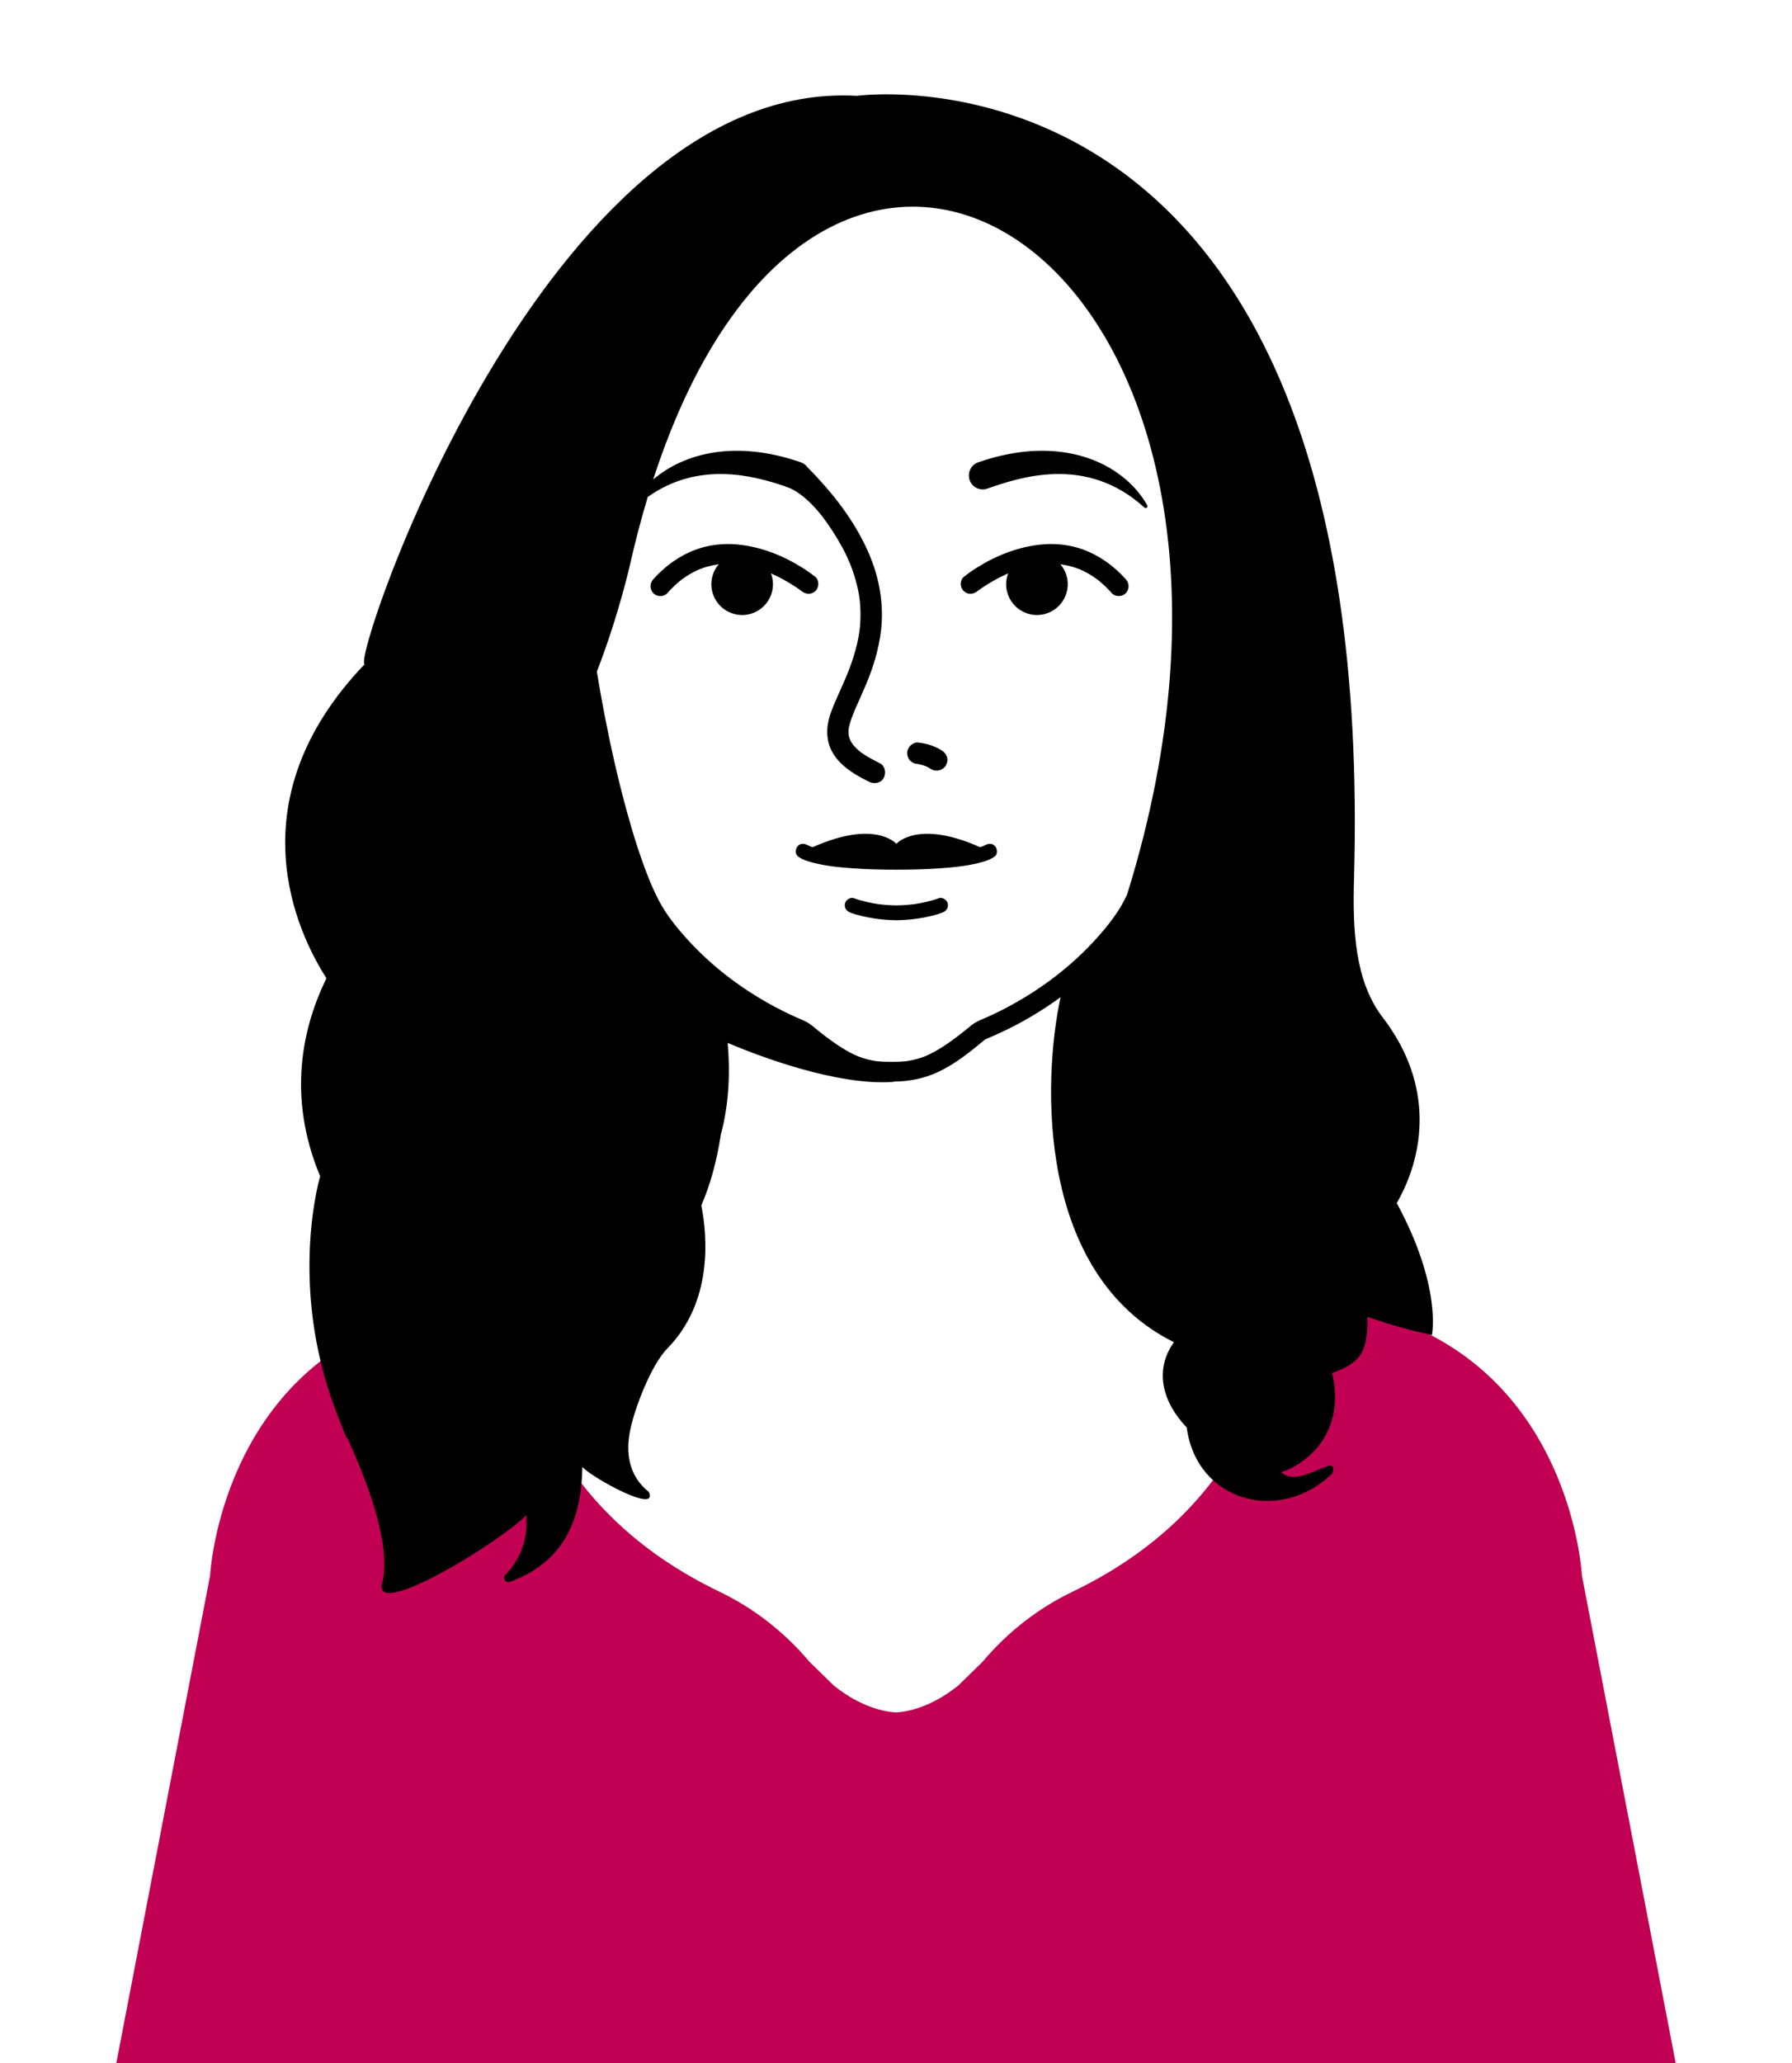<?xml version="1.0" encoding="UTF-8"?>
<svg id="Capa_1" data-name="Capa 1" xmlns="http://www.w3.org/2000/svg" viewBox="0 0 906.93 1043.76">
  <defs>
    <style>
      .cls-1 {
        fill: #c10053;
      }
    </style>
  </defs>
  <g id="_5" data-name="5">
    <path class="cls-1" d="M800.61,797.08s-5.17-104.75-104.43-132.61l-46.01-13.28c-3.18,40.77-21.58,112.86-107.22,154-17.58,8.45-33.13,20.58-45.67,35.52l-12.21,11.93c-13.89,11.19-25.87,13.37-31.6,13.7-5.74-.33-17.71-2.51-31.6-13.7l-12.21-11.93c-12.54-14.94-28.09-27.07-45.67-35.52-85.64-41.14-104.04-113.23-107.22-154l-46.01,13.28c-99.26,27.86-104.43,132.61-104.43,132.61l-47.47,246.68H848.08l-47.47-246.68Z"/>
    <path d="M412.69,291.92c-2.13-1.73-4.4-3.3-6.73-4.76-9.86-6.2-21.02-10.56-32.66-11.69-7.06-.68-14.43,.11-21.1,2.57-8.37,3.09-15.63,8.36-21.56,15-1.86,2.09-1.91,4.98,0,7.07,1.76,1.91,5.33,1.96,7.07,0,1.68-1.88,3.46-3.67,5.36-5.32,.44-.38,.88-.75,1.33-1.11,.01-.01,.3-.23,.46-.36,.07-.05,.13-.1,.16-.12,.88-.65,1.78-1.27,2.7-1.86,1.79-1.15,3.66-2.17,5.6-3.04,.04-.02,.11-.06,.18-.1,.04-.01,.08-.02,.14-.05,.51-.19,1.01-.39,1.53-.58,.9-.32,1.81-.62,2.74-.88,1.6-.45,3.22-.81,4.86-1.07,.14-.03,.29-.05,.43-.07,.17-.02,.34-.04,.51-.05-1.42,1.68-2.52,3.67-3.14,5.94-2.28,8.3,2.61,16.88,10.91,19.15,8.31,2.28,16.88-2.61,19.16-10.91,.9-3.29,.66-6.62-.45-9.59,.12,.05,.24,.11,.35,.16,4.04,1.8,7.93,3.93,11.62,6.34,1.1,.72,2.19,1.47,3.25,2.25,.05,.04,.1,.07,.14,.1,.01,0,.02,.01,.03,.03,.05,.04,.1,.08,.15,.11,2.16,1.69,4.84,1.87,6.96-.09,1.85-1.69,2.04-5.41,0-7.07Zm66.59,91.09c-.45-1.39-1.27-2.43-2.49-3.24-1.77-1.17-3.74-2.04-5.74-2.75-2.11-.75-4.28-1.1-6.5-1.37-1.28-.16-2.96,.72-3.83,1.59-.95,.94-1.65,2.48-1.59,3.83,.06,1.41,.52,2.86,1.59,3.84,.36,.28,.73,.57,1.09,.85,.75,.43,1.55,.66,2.4,.72,1.51,.25,2.99,.65,4.42,1.19,.93,.43,1.83,.9,2.68,1.47,1.14,.75,2.9,.9,4.18,.54,1.26-.34,2.63-1.31,3.25-2.49,.66-1.26,.99-2.78,.54-4.18Zm.37,74.04c-.42-1.82-2.79-3.36-4.62-2.62-1.92,.78-3.98,1.31-6,1.79-1.04,.25-2.08,.47-3.13,.67-.62,.12-1.24,.23-1.87,.33-.33,.05-.65,.1-.98,.15-.09,.01-.39,.05-.56,.08-2.93,.37-5.88,.56-8.83,.61-2.96-.05-5.91-.24-8.84-.61-.17-.03-.47-.07-.56-.08-.32-.05-.65-.1-.98-.15-.62-.1-1.25-.21-1.87-.33-1.05-.2-2.09-.42-3.13-.67-2.02-.48-4.07-1.01-6-1.79-1.83-.74-4.2,.8-4.62,2.62-.49,2.17,.67,3.82,2.62,4.61,2.01,.81,4.15,1.36,6.25,1.85,5.59,1.31,11.37,1.96,17.1,2.05h.05c5.74-.09,11.51-.74,17.1-2.05,2.1-.49,4.24-1.04,6.25-1.85,1.95-.79,3.11-2.44,2.62-4.61Zm23.82-29.1c-1.55-1.56-3.71-1.25-5.3,0,1.51-1.19,.13-.26-.49,.07-.01,.01-.02,.01-.03,.02-.3,.11-.59,.21-.89,.32-.26,.08-.52,.16-.78,.24-31.35-14.01-42.08-1.98-42.32-1.7-.25-.28-10.98-12.31-42.33,1.7-.26-.08-.52-.16-.78-.24-.3-.11-.59-.21-.89-.32-.01-.01-.02-.01-.03-.02-.62-.33-2-1.26-.49-.07-1.59-1.25-3.75-1.56-5.3,0-1.3,1.29-1.6,4.04,0,5.3,1.85,1.45,4.12,2.21,6.36,2.85,6.91,1.98,14.24,2.67,21.38,3.19,7.34,.53,14.7,.7,22.06,.7h.03c7.36,0,14.72-.17,22.06-.7,7.14-.52,14.47-1.21,21.38-3.19,2.25-.64,4.51-1.4,6.36-2.85,1.6-1.26,1.3-4.01,0-5.3Zm66.29-134.91c-5.93-6.64-13.19-11.91-21.56-15-6.67-2.46-14.04-3.25-21.1-2.57-11.64,1.13-22.8,5.49-32.66,11.69-2.33,1.46-4.6,3.03-6.73,4.76-2.04,1.66-1.85,5.38,0,7.07,2.12,1.96,4.8,1.78,6.96,.09,.05-.03,.1-.07,.15-.11,.01-.02,.02-.03,.03-.03,.04-.03,.09-.06,.14-.1,1.06-.78,2.15-1.53,3.25-2.25,3.7-2.41,7.58-4.54,11.62-6.34,.12-.05,.24-.11,.35-.16-1.11,2.97-1.35,6.3-.45,9.59,2.28,8.3,10.85,13.19,19.16,10.91,8.3-2.27,13.19-10.85,10.91-19.15-.62-2.27-1.72-4.26-3.14-5.94,.17,.01,.34,.03,.51,.05,.14,.02,.29,.04,.43,.07,1.64,.26,3.27,.62,4.86,1.07,.93,.26,1.84,.56,2.74,.88,.52,.19,1.02,.39,1.53,.58,.06,.03,.1,.04,.14,.05,.08,.04,.14,.08,.18,.1,1.94,.87,3.81,1.89,5.6,3.04,.92,.59,1.82,1.21,2.7,1.86,.03,.02,.09,.07,.16,.12,.16,.13,.45,.35,.46,.36,.45,.36,.89,.73,1.33,1.11,1.9,1.65,3.68,3.44,5.36,5.32,1.74,1.96,5.31,1.91,7.07,0,1.92-2.09,1.86-4.98,0-7.07Zm10.85-37.42c-12.09-21.33-43.41-36.43-85.61-21.7-2.99,1.05-4.88,4.03-4.63,7.21,.37,4.56,4.91,7.57,9.22,6.09,15.47-5.32,49.86-17.59,79.6,9.57,.8,.73,1.95-.23,1.42-1.17Zm0,0c-12.09-21.33-43.41-36.43-85.61-21.7-2.99,1.05-4.88,4.03-4.63,7.21,.37,4.56,4.91,7.57,9.22,6.09,15.47-5.32,49.86-17.59,79.6,9.57,.8,.73,1.95-.23,1.42-1.17Zm-32.41,22.42c-6.67-2.46-14.04-3.25-21.1-2.57-11.64,1.13-22.8,5.49-32.66,11.69-2.33,1.46-4.6,3.03-6.73,4.76-2.04,1.66-1.85,5.38,0,7.07,2.12,1.96,4.8,1.78,6.96,.09,.05-.03,.1-.07,.15-.11,.01-.02,.02-.03,.03-.03,.04-.03,.09-.06,.14-.1,1.06-.78,2.15-1.53,3.25-2.25,3.7-2.41,7.58-4.54,11.62-6.34,.12-.05,.24-.11,.35-.16-1.11,2.97-1.35,6.3-.45,9.59,2.28,8.3,10.85,13.19,19.16,10.91,8.3-2.27,13.19-10.85,10.91-19.15-.62-2.27-1.72-4.26-3.14-5.94,.17,.01,.34,.03,.51,.05,.14,.02,.29,.04,.43,.07,1.64,.26,3.27,.62,4.86,1.07,.93,.26,1.84,.56,2.74,.88,.52,.19,1.02,.39,1.53,.58,.06,.03,.1,.04,.14,.05,.08,.04,.14,.08,.18,.1,1.94,.87,3.81,1.89,5.6,3.04,.92,.59,1.82,1.21,2.7,1.86,.03,.02,.09,.07,.16,.12,.16,.13,.45,.35,.46,.36,.45,.36,.89,.73,1.33,1.11,1.9,1.65,3.68,3.44,5.36,5.32,1.74,1.96,5.31,1.91,7.07,0,1.92-2.09,1.86-4.98,0-7.07-5.93-6.64-13.19-11.91-21.56-15Zm-50.03,149.91c1.51-1.19,.13-.26-.49,.07-.01,.01-.02,.01-.03,.02-.3,.11-.59,.21-.89,.32-.26,.08-.52,.16-.78,.24-31.35-14.01-42.08-1.98-42.32-1.7-.25-.28-10.98-12.31-42.33,1.7-.26-.08-.52-.16-.78-.24-.3-.11-.59-.21-.89-.32-.01-.01-.02-.01-.03-.02-.62-.33-2-1.26-.49-.07-1.59-1.25-3.75-1.56-5.3,0-1.3,1.29-1.6,4.04,0,5.3,1.85,1.45,4.12,2.21,6.36,2.85,6.91,1.98,14.24,2.67,21.38,3.19,7.34,.53,14.7,.7,22.06,.7h.03c7.36,0,14.72-.17,22.06-.7,7.14-.52,14.47-1.21,21.38-3.19,2.25-.64,4.51-1.4,6.36-2.85,1.6-1.26,1.3-4.01,0-5.3-1.55-1.56-3.71-1.25-5.3,0Zm-23.14,26.48c-1.92,.78-3.98,1.31-6,1.79-1.04,.25-2.08,.47-3.13,.67-.62,.12-1.24,.23-1.87,.33-.33,.05-.65,.1-.98,.15-.09,.01-.39,.05-.56,.08-2.93,.37-5.88,.56-8.83,.61-2.96-.05-5.91-.24-8.84-.61-.17-.03-.47-.07-.56-.08-.32-.05-.65-.1-.98-.15-.62-.1-1.25-.21-1.87-.33-1.05-.2-2.09-.42-3.13-.67-2.02-.48-4.07-1.01-6-1.79-1.83-.74-4.2,.8-4.62,2.62-.49,2.17,.67,3.82,2.62,4.61,2.01,.81,4.15,1.36,6.25,1.85,5.59,1.31,11.37,1.96,17.1,2.05h.05c5.74-.09,11.51-.74,17.1-2.05,2.1-.49,4.24-1.04,6.25-1.85,1.95-.79,3.11-2.44,2.62-4.61-.42-1.82-2.79-3.36-4.62-2.62Zm-13.22-68.67c.75,.43,1.55,.66,2.4,.72,1.51,.25,2.99,.65,4.42,1.19,.93,.43,1.83,.9,2.68,1.47,1.14,.75,2.9,.9,4.18,.54,1.26-.34,2.63-1.31,3.25-2.49,.66-1.26,.99-2.78,.54-4.18-.45-1.39-1.27-2.43-2.49-3.24-1.77-1.17-3.74-2.04-5.74-2.75-2.11-.75-4.28-1.1-6.5-1.37-1.28-.16-2.96,.72-3.83,1.59-.95,.94-1.65,2.48-1.59,3.83,.06,1.41,.52,2.86,1.59,3.84,.36,.28,.73,.57,1.09,.85Zm-59.65-89.17c1.1,.72,2.19,1.47,3.25,2.25,.05,.04,.1,.07,.14,.1,.01,0,.02,.01,.03,.03,.05,.04,.1,.08,.15,.11,2.16,1.69,4.84,1.87,6.96-.09,1.85-1.69,2.04-5.41,0-7.07-2.13-1.73-4.4-3.3-6.73-4.76-9.86-6.2-21.02-10.56-32.66-11.69-7.06-.68-14.43,.11-21.1,2.57-8.37,3.09-15.63,8.36-21.56,15-1.86,2.09-1.91,4.98,0,7.07,1.76,1.91,5.33,1.96,7.07,0,1.68-1.88,3.46-3.67,5.36-5.32,.44-.38,.88-.75,1.33-1.11,.01-.01,.3-.23,.46-.36,.07-.05,.13-.1,.16-.12,.88-.65,1.78-1.27,2.7-1.86,1.79-1.15,3.66-2.17,5.6-3.04,.04-.02,.11-.06,.18-.1,.04-.01,.08-.02,.14-.05,.51-.19,1.01-.39,1.53-.58,.9-.32,1.81-.62,2.74-.88,1.6-.45,3.22-.81,4.86-1.07,.14-.03,.29-.05,.43-.07,.17-.02,.34-.04,.51-.05-1.42,1.68-2.52,3.67-3.14,5.94-2.28,8.3,2.61,16.88,10.91,19.15,8.31,2.28,16.88-2.61,19.16-10.91,.9-3.29,.66-6.62-.45-9.59,.12,.05,.24,.11,.35,.16,4.04,1.8,7.93,3.93,11.62,6.34Zm304.74,312.06c13.87-24.09,19.32-59.47-7.1-93.9-14.14-18.41-15.26-44.33-14.53-70.39C697.4,11.84,433.69,48.49,433.69,48.49c-158.01-8.98-256.74,288.22-249.07,287.46-66.5,69.37-33.94,136.31-19.41,158.96-12.15,24.86-20.04,59.78-3.18,100.19,0,0-15.23,50.66,5.38,111.52,.04,.12,.08,.25,.13,.38,.06,.18,.12,.37,.19,.56,.18,.53,.38,1.12,.62,1.77,.06,.18,.13,.36,.19,.54,.33,.93,.71,1.96,1.13,3.08,.07,.18,.14,.36,.21,.55,.14,.37,.28,.75,.43,1.14,.07,.19,.15,.39,.22,.58,.28,.7,.56,1.4,.84,2.1t-.02,.02c1.2,3.11,2.59,6.58,4.06,10.17,.09-.09,.17-.19,.26-.28,2.73,5.94,5.57,12.49,8.18,19.28,7.59,19.67,13.32,41.25,9.35,55.11-3.09,17.27,60.51-22,73.11-35.03,1.32,14.63-5.03,24.49-10.59,30.17-1.61,1.65,.14,4.31,2.3,3.53,32.53-11.74,36.3-39.52,36.72-58.08,5.68,5.85,38.71,23.92,33.65,12.59-10.59-8.41-11.6-20.3-9.55-30.78,2.23-11.43,10.74-33.52,18.91-41.82,23.17-23.57,20.23-56.87,17.2-72.38,2.22-5.15,4.08-10.45,5.61-15.86,1.85-6.58,3.24-13.27,4.27-20.03,4.38-16.3,4.65-32.66,3.44-46.3,14.98,6.33,55.08,21.84,84.04,19.72l-.3-.16c7.83-.02,15.31-1.43,22.46-4.72,8.88-4.07,16.67-10.42,24.15-16.63,5.65-2.37,11.22-4.94,16.63-7.83,7.44-3.98,14.62-8.49,21.46-13.49-.01,.09-.02,.17-.02,.26-9.05,42.23-12.15,139.59,57.44,174.28-10.07,14.03-5.88,30.25,6.47,43.14,5.03,37.64,47.2,49.01,73.68,23.27,3.9-12.1-16.61,8.31-25.87-.63,12.77-4.15,32.88-19.67,25.78-50.28,0,0,.04-.01,.12-.03,1.14-.33,10.38-3.15,14.37-9.35,3.26-5.5,3.45-12.41,3.3-18.93,13.55,4.55,20.62,6.44,32.7,9.2,0,0,5.23-24.21-17.78-66.8Zm-136.51-155.97c-.93,1.91-1.9,3.8-2.97,5.64-1.05,1.81-2.2,3.55-3.42,5.26-.81,1.15-1.65,2.27-2.5,3.39-.13,.16-.31,.39-.43,.55-.27,.33-.53,.67-.8,1-.52,.64-1.05,1.28-1.58,1.92-13.43,16.05-29.8,28.9-48.17,38.76-2.99,1.61-6.02,3.13-9.1,4.56-3.37,1.58-7.12,2.73-9.99,5.1-4.86,4.02-9.83,7.94-15.2,11.28-2.19,1.36-4.46,2.62-6.81,3.7-.26,.12-.52,.24-.78,.35-.02,.01-.03,.01-.05,.02-.52,.21-1.04,.41-1.57,.6-1.03,.37-2.07,.7-3.12,.99-1.05,.29-2.1,.53-3.16,.73-.53,.1-1.06,.19-1.6,.28-.04,0-.05,.01-.08,.01-.23,.03-.46,.05-.69,.08-2.29,.24-4.6,.32-6.91,.3-.1,0-.18,.01-.27,.01s-.18-.01-.27-.01c-2.31,.02-4.62-.06-6.92-.3-.23-.03-.46-.05-.68-.08-.03,0-.05-.01-.09-.01-.53-.09-1.07-.18-1.6-.28-1.06-.2-2.11-.44-3.15-.73-1.06-.29-2.1-.62-3.13-.99-.52-.19-1.04-.39-1.56-.6-.02-.01-.03-.01-.05-.02-.27-.11-.53-.23-.79-.35-2.35-1.08-4.61-2.34-6.81-3.7-5.36-3.34-10.33-7.26-15.19-11.28-2.88-2.37-6.62-3.52-10-5.1-3.07-1.43-6.11-2.95-9.1-4.56-18.37-9.86-34.74-22.71-48.17-38.76-.53-.64-1.06-1.28-1.58-1.92-.26-.33-.53-.67-.8-1-.12-.16-.3-.39-.42-.55-.85-1.12-1.7-2.24-2.51-3.39-1.21-1.71-2.37-3.45-3.42-5.26-1.1-1.91-2.11-3.87-3.07-5.85-.53-1.09-1.03-2.18-1.53-3.29-.24-.53-.47-1.07-.71-1.61-.07-.17-.14-.33-.21-.49,0-.01-.01-.02-.01-.02,0-.01,0-.02-.01-.03,0-.01-.01-.02-.01-.03-.04-.09-.07-.18-.11-.26-.03-.06-.04-.1-.07-.17-4.95-11.98-8.79-24.41-12.21-36.9-4.36-15.92-7.97-32.04-11.09-48.24-1.39-7.19-2.67-14.39-3.86-21.62,11.29-29.13,16.94-54.85,16.94-54.85,2.69-11.81,5.65-22.97,8.83-33.53,26.11-18.63,54.39-10.51,69.75-5.32l-.06,.09s7.77,1.38,18.23,14.54c.31,.42,.63,.83,.95,1.26,.64,.86,1.28,1.74,1.9,2.62,1.54,2.17,3.01,4.39,4.4,6.66,.81,1.33,1.62,2.71,2.43,4.18l-.14-.32c.88,1.55,1.72,3.13,2.51,4.72,.37,.75,.73,1.49,1.08,2.25,.34,.72,.6,1.85,1.1,2.48h0s0,.02,0,.02c.04,.1,.08,.2,.12,.3,.15,.36,.29,.72,.43,1.08,.3,.77,.59,1.54,.86,2.31,.55,1.54,1.06,3.1,1.51,4.67,.82,2.86,1.47,5.76,1.94,8.69,.05,.31,.09,.63,.14,.94,.09,.68,.16,1.37,.23,2.05,.12,1.39,.21,2.79,.25,4.18,.08,2.58,.01,5.17-.2,7.74-.05,.62-.11,1.24-.18,1.86-.03,.28-.07,.56-.1,.84-.17,1.13-.34,2.26-.56,3.38-.44,2.34-1,4.66-1.65,6.95-1.2,4.26-2.72,8.41-4.4,12.5-.03,.07-.07,.15-.1,.23-.02,.05-.04,.09-.06,.14-.02,.05-.05,.1-.07,.16-.01,.03-.02,.06-.04,.1,0,.01,0,.03-.01,.04-.02,.04-.04,.08-.05,.12-.02,.02-.03,.04-.03,.06-.02,.05-.04,.09-.05,.12-.11,.25-.22,.51-.33,.76-.39,.91-.79,1.82-1.2,2.73l-2.34,5.25c-1.51,3.41-3.03,6.85-4.15,10.41-1.94,6.22-1.86,12.83,1.48,18.59,3.4,5.87,9.27,9.9,15.15,13.01,1.08,.58,2.17,1.12,3.26,1.68,2.53,1.28,6,.75,7.42-1.95,1.31-2.47,.76-6.05-1.94-7.42-2.35-1.19-4.7-2.38-6.94-3.76-.63-.39-1.26-.8-1.87-1.22-.29-.2-.58-.4-.87-.61-.08-.06-.15-.11-.2-.15-.01-.01-.02-.01-.03-.02-1.18-.98-2.31-2.01-3.32-3.17-.15-.17-.3-.36-.44-.54-.07-.1-.14-.19-.21-.29-.46-.68-.85-1.39-1.22-2.12l-.03-.06c-.13-.37-.26-.73-.37-1.11-.1-.36-.19-.72-.27-1.08-.02-.09-.03-.18-.05-.28,0-.82-.09-1.64-.04-2.47,.01-.15,.04-.32,.04-.47,.05-.29,.1-.58,.16-.88,.15-.68,.33-1.36,.52-2.03,.44-1.5,.97-2.97,1.53-4.42,.22-.55,.46-1.11,.68-1.67,0-.02,.01-.04,.02-.06,.06-.11,.1-.23,.15-.35,.03-.07,.06-.14,.09-.21,.19-.43,.38-.86,.56-1.3,1.72-3.91,3.49-7.79,5.15-11.73,3.73-8.88,6.49-17.98,7.57-27.57,1.3-11.64-.46-23.59-4.57-34.52-6.07-16.13-16.35-30.24-28.01-42.78-1.51-1.62-3.05-3.22-4.62-4.79-.81-1.15-1.94-2.06-3.33-2.55-32.84-11.47-59.09-4.86-74.82,8.69,88.61-273.25,338.91-108.14,239.81,210.07Zm-140.56-168.45s.02,.03,.03,.05c.03,.09,.06,.17,.09,.25-.04-.08-.08-.19-.12-.3Zm65.17-50.31c-2.99,1.05-4.88,4.03-4.63,7.21,.37,4.56,4.91,7.57,9.22,6.09,15.47-5.32,49.86-17.59,79.6,9.57,.8,.73,1.95-.23,1.42-1.17-12.09-21.33-43.41-36.43-85.61-21.7Zm53.2,44.12c-6.67-2.46-14.04-3.25-21.1-2.57-11.64,1.13-22.8,5.49-32.66,11.69-2.33,1.46-4.6,3.03-6.73,4.76-2.04,1.66-1.85,5.38,0,7.07,2.12,1.96,4.8,1.78,6.96,.09,.05-.03,.1-.07,.15-.11,.01-.02,.02-.03,.03-.03,.04-.03,.09-.06,.14-.1,1.06-.78,2.15-1.53,3.25-2.25,3.7-2.41,7.58-4.54,11.62-6.34,.12-.05,.24-.11,.35-.16-1.11,2.97-1.35,6.3-.45,9.59,2.28,8.3,10.85,13.19,19.16,10.91,8.3-2.27,13.19-10.85,10.91-19.15-.62-2.27-1.72-4.26-3.14-5.94,.17,.01,.34,.03,.51,.05,.14,.02,.29,.04,.43,.07,1.64,.26,3.27,.62,4.86,1.07,.93,.26,1.84,.56,2.74,.88,.52,.19,1.02,.39,1.53,.58,.06,.03,.1,.04,.14,.05,.08,.04,.14,.08,.18,.1,1.94,.87,3.81,1.89,5.6,3.04,.92,.59,1.82,1.21,2.7,1.86,.03,.02,.09,.07,.16,.12,.16,.13,.45,.35,.46,.36,.45,.36,.89,.73,1.33,1.11,1.9,1.65,3.68,3.44,5.36,5.32,1.74,1.96,5.31,1.91,7.07,0,1.92-2.09,1.86-4.98,0-7.07-5.93-6.64-13.19-11.91-21.56-15Zm-50.03,149.91c1.51-1.19,.13-.26-.49,.07-.01,.01-.02,.01-.03,.02-.3,.11-.59,.21-.89,.32-.26,.08-.52,.16-.78,.24-31.35-14.01-42.08-1.98-42.32-1.7-.25-.28-10.98-12.31-42.33,1.7-.26-.08-.52-.16-.78-.24-.3-.11-.59-.21-.89-.32-.01-.01-.02-.01-.03-.02-.62-.33-2-1.26-.49-.07-1.59-1.25-3.75-1.56-5.3,0-1.3,1.29-1.6,4.04,0,5.3,1.85,1.45,4.12,2.21,6.36,2.85,6.91,1.98,14.24,2.67,21.38,3.19,7.34,.53,14.7,.7,22.06,.7h.03c7.36,0,14.72-.17,22.06-.7,7.14-.52,14.47-1.21,21.38-3.19,2.25-.64,4.51-1.4,6.36-2.85,1.6-1.26,1.3-4.01,0-5.3-1.55-1.56-3.71-1.25-5.3,0Zm-23.14,26.48c-1.92,.78-3.98,1.31-6,1.79-1.04,.25-2.08,.47-3.13,.67-.62,.12-1.24,.23-1.87,.33-.33,.05-.65,.1-.98,.15-.09,.01-.39,.05-.56,.08-2.93,.37-5.88,.56-8.83,.61-2.96-.05-5.91-.24-8.84-.61-.17-.03-.47-.07-.56-.08-.32-.05-.65-.1-.98-.15-.62-.1-1.25-.21-1.87-.33-1.05-.2-2.09-.42-3.13-.67-2.02-.48-4.07-1.01-6-1.79-1.83-.74-4.2,.8-4.62,2.62-.49,2.17,.67,3.82,2.62,4.61,2.01,.81,4.15,1.36,6.25,1.85,5.59,1.31,11.37,1.96,17.1,2.05h.05c5.74-.09,11.51-.74,17.1-2.05,2.1-.49,4.24-1.04,6.25-1.85,1.95-.79,3.11-2.44,2.62-4.61-.42-1.82-2.79-3.36-4.62-2.62Zm-13.22-68.67c.75,.43,1.55,.66,2.4,.72,1.51,.25,2.99,.65,4.42,1.19,.93,.43,1.83,.9,2.68,1.47,1.14,.75,2.9,.9,4.18,.54,1.26-.34,2.63-1.31,3.25-2.49,.66-1.26,.99-2.78,.54-4.18-.45-1.39-1.27-2.43-2.49-3.24-1.77-1.17-3.74-2.04-5.74-2.75-2.11-.75-4.28-1.1-6.5-1.37-1.28-.16-2.96,.72-3.83,1.59-.95,.94-1.65,2.48-1.59,3.83,.06,1.41,.52,2.86,1.59,3.84,.36,.28,.73,.57,1.09,.85Zm-56.26-86.82s.02,.01,.03,.03c.05,.04,.1,.08,.15,.11,2.16,1.69,4.84,1.87,6.96-.09,1.85-1.69,2.04-5.41,0-7.07-2.13-1.73-4.4-3.3-6.73-4.76-9.86-6.2-21.02-10.56-32.66-11.69-7.06-.68-14.43,.11-21.1,2.57-8.37,3.09-15.63,8.36-21.56,15-1.86,2.09-1.91,4.98,0,7.07,1.76,1.91,5.33,1.96,7.07,0,1.68-1.88,3.46-3.67,5.36-5.32,.44-.38,.88-.75,1.33-1.11,.01-.01,.3-.23,.46-.36,.07-.05,.13-.1,.16-.12,.88-.65,1.78-1.27,2.7-1.86,1.79-1.15,3.66-2.17,5.6-3.04,.04-.02,.11-.06,.18-.1,.04-.01,.08-.02,.14-.05,.51-.19,1.01-.39,1.53-.58,.9-.32,1.81-.62,2.74-.88,1.6-.45,3.22-.81,4.86-1.07,.14-.03,.29-.05,.43-.07,.17-.02,.34-.04,.51-.05-1.42,1.68-2.52,3.67-3.14,5.94-2.28,8.3,2.61,16.88,10.91,19.15,8.31,2.28,16.88-2.61,19.16-10.91,.9-3.29,.66-6.62-.45-9.59,.12,.05,.24,.11,.35,.16,4.04,1.8,7.93,3.93,11.62,6.34,1.1,.72,2.19,1.47,3.25,2.25,.05,.04,.1,.07,.14,.1Zm7.14-7.02c-2.13-1.73-4.4-3.3-6.73-4.76-9.86-6.2-21.02-10.56-32.66-11.69-7.06-.68-14.43,.11-21.1,2.57-8.37,3.09-15.63,8.36-21.56,15-1.86,2.09-1.91,4.98,0,7.07,1.76,1.91,5.33,1.96,7.07,0,1.68-1.88,3.46-3.67,5.36-5.32,.44-.38,.88-.75,1.33-1.11,.01-.01,.3-.23,.46-.36,.07-.05,.13-.1,.16-.12,.88-.65,1.78-1.27,2.7-1.86,1.79-1.15,3.66-2.17,5.6-3.04,.04-.02,.11-.06,.18-.1,.04-.01,.08-.02,.14-.05,.51-.19,1.01-.39,1.53-.58,.9-.32,1.81-.62,2.74-.88,1.6-.45,3.22-.81,4.86-1.07,.14-.03,.29-.05,.43-.07,.17-.02,.34-.04,.51-.05-1.42,1.68-2.52,3.67-3.14,5.94-2.28,8.3,2.61,16.88,10.91,19.15,8.31,2.28,16.88-2.61,19.16-10.91,.9-3.29,.66-6.62-.45-9.59,.12,.05,.24,.11,.35,.16,4.04,1.8,7.93,3.93,11.62,6.34,1.1,.72,2.19,1.47,3.25,2.25,.05,.04,.1,.07,.14,.1,.01,0,.02,.01,.03,.03,.05,.04,.1,.08,.15,.11,2.16,1.69,4.84,1.87,6.96-.09,1.85-1.69,2.04-5.41,0-7.07Zm66.59,91.09c-.45-1.39-1.27-2.43-2.49-3.24-1.77-1.17-3.74-2.04-5.74-2.75-2.11-.75-4.28-1.1-6.5-1.37-1.28-.16-2.96,.72-3.83,1.59-.95,.94-1.65,2.48-1.59,3.83,.06,1.41,.52,2.86,1.59,3.84,.36,.28,.73,.57,1.09,.85,.75,.43,1.55,.66,2.4,.72,1.51,.25,2.99,.65,4.42,1.19,.93,.43,1.83,.9,2.68,1.47,1.14,.75,2.9,.9,4.18,.54,1.26-.34,2.63-1.31,3.25-2.49,.66-1.26,.99-2.78,.54-4.18Zm.37,74.04c-.42-1.82-2.79-3.36-4.62-2.62-1.92,.78-3.98,1.31-6,1.79-1.04,.25-2.08,.47-3.13,.67-.62,.12-1.24,.23-1.87,.33-.33,.05-.65,.1-.98,.15-.09,.01-.39,.05-.56,.08-2.93,.37-5.88,.56-8.83,.61-2.96-.05-5.91-.24-8.84-.61-.17-.03-.47-.07-.56-.08-.32-.05-.65-.1-.98-.15-.62-.1-1.25-.21-1.87-.33-1.05-.2-2.09-.42-3.13-.67-2.02-.48-4.07-1.01-6-1.79-1.83-.74-4.2,.8-4.62,2.62-.49,2.17,.67,3.82,2.62,4.61,2.01,.81,4.15,1.36,6.25,1.85,5.59,1.31,11.37,1.96,17.1,2.05h.05c5.74-.09,11.51-.74,17.1-2.05,2.1-.49,4.24-1.04,6.25-1.85,1.95-.79,3.11-2.44,2.62-4.61Zm23.82-29.1c-1.55-1.56-3.71-1.25-5.3,0,1.51-1.19,.13-.26-.49,.07-.01,.01-.02,.01-.03,.02-.3,.11-.59,.21-.89,.32-.26,.08-.52,.16-.78,.24-31.35-14.01-42.08-1.98-42.32-1.7-.25-.28-10.98-12.31-42.33,1.7-.26-.08-.52-.16-.78-.24-.3-.11-.59-.21-.89-.32-.01-.01-.02-.01-.03-.02-.62-.33-2-1.26-.49-.07-1.59-1.25-3.75-1.56-5.3,0-1.3,1.29-1.6,4.04,0,5.3,1.85,1.45,4.12,2.21,6.36,2.85,6.91,1.98,14.24,2.67,21.38,3.19,7.34,.53,14.7,.7,22.06,.7h.03c7.36,0,14.72-.17,22.06-.7,7.14-.52,14.47-1.21,21.38-3.19,2.25-.64,4.51-1.4,6.36-2.85,1.6-1.26,1.3-4.01,0-5.3Zm66.29-134.91c-5.93-6.64-13.19-11.91-21.56-15-6.67-2.46-14.04-3.25-21.1-2.57-11.64,1.13-22.8,5.49-32.66,11.69-2.33,1.46-4.6,3.03-6.73,4.76-2.04,1.66-1.85,5.38,0,7.07,2.12,1.96,4.8,1.78,6.96,.09,.05-.03,.1-.07,.15-.11,.01-.02,.02-.03,.03-.03,.04-.03,.09-.06,.14-.1,1.06-.78,2.15-1.53,3.25-2.25,3.7-2.41,7.58-4.54,11.62-6.34,.12-.05,.24-.11,.35-.16-1.11,2.97-1.35,6.3-.45,9.59,2.28,8.3,10.85,13.19,19.16,10.91,8.3-2.27,13.19-10.85,10.91-19.15-.62-2.27-1.72-4.26-3.14-5.94,.17,.01,.34,.03,.51,.05,.14,.02,.29,.04,.43,.07,1.64,.26,3.27,.62,4.86,1.07,.93,.26,1.84,.56,2.74,.88,.52,.19,1.02,.39,1.53,.58,.06,.03,.1,.04,.14,.05,.08,.04,.14,.08,.18,.1,1.94,.87,3.81,1.89,5.6,3.04,.92,.59,1.82,1.21,2.7,1.86,.03,.02,.09,.07,.16,.12,.16,.13,.45,.35,.46,.36,.45,.36,.89,.73,1.33,1.11,1.9,1.65,3.68,3.44,5.36,5.32,1.74,1.96,5.31,1.91,7.07,0,1.92-2.09,1.86-4.98,0-7.07Zm10.85-37.42c-12.09-21.33-43.41-36.43-85.61-21.7-2.99,1.05-4.88,4.03-4.63,7.21,.37,4.56,4.91,7.57,9.22,6.09,15.47-5.32,49.86-17.59,79.6,9.57,.8,.73,1.95-.23,1.42-1.17Zm-10.85,37.42c-5.93-6.64-13.19-11.91-21.56-15-6.67-2.46-14.04-3.25-21.1-2.57-11.64,1.13-22.8,5.49-32.66,11.69-2.33,1.46-4.6,3.03-6.73,4.76-2.04,1.66-1.85,5.38,0,7.07,2.12,1.96,4.8,1.78,6.96,.09,.05-.03,.1-.07,.15-.11,.01-.02,.02-.03,.03-.03,.04-.03,.09-.06,.14-.1,1.06-.78,2.15-1.53,3.25-2.25,3.7-2.41,7.58-4.54,11.62-6.34,.12-.05,.24-.11,.35-.16-1.11,2.97-1.35,6.3-.45,9.59,2.28,8.3,10.85,13.19,19.16,10.91,8.3-2.27,13.19-10.85,10.91-19.15-.62-2.27-1.72-4.26-3.14-5.94,.17,.01,.34,.03,.51,.05,.14,.02,.29,.04,.43,.07,1.64,.26,3.27,.62,4.86,1.07,.93,.26,1.84,.56,2.74,.88,.52,.19,1.02,.39,1.53,.58,.06,.03,.1,.04,.14,.05,.08,.04,.14,.08,.18,.1,1.94,.87,3.81,1.89,5.6,3.04,.92,.59,1.82,1.21,2.7,1.86,.03,.02,.09,.07,.16,.12,.16,.13,.45,.35,.46,.36,.45,.36,.89,.73,1.33,1.11,1.9,1.65,3.68,3.44,5.36,5.32,1.74,1.96,5.31,1.91,7.07,0,1.92-2.09,1.86-4.98,0-7.07Zm10.85-37.42c-12.09-21.33-43.41-36.43-85.61-21.7-2.99,1.05-4.88,4.03-4.63,7.21,.37,4.56,4.91,7.57,9.22,6.09,15.47-5.32,49.86-17.59,79.6,9.57,.8,.73,1.95-.23,1.42-1.17Zm-167.92,36.3c-2.13-1.73-4.4-3.3-6.73-4.76-9.86-6.2-21.02-10.56-32.66-11.69-7.06-.68-14.43,.11-21.1,2.57-8.37,3.09-15.63,8.36-21.56,15-1.86,2.09-1.91,4.98,0,7.07,1.76,1.91,5.33,1.96,7.07,0,1.68-1.88,3.46-3.67,5.36-5.32,.44-.38,.88-.75,1.33-1.11,.01-.01,.3-.23,.46-.36,.07-.05,.13-.1,.16-.12,.88-.65,1.78-1.27,2.7-1.86,1.79-1.15,3.66-2.17,5.6-3.04,.04-.02,.11-.06,.18-.1,.04-.01,.08-.02,.14-.05,.51-.19,1.01-.39,1.53-.58,.9-.32,1.81-.62,2.74-.88,1.6-.45,3.22-.81,4.86-1.07,.14-.03,.29-.05,.43-.07,.17-.02,.34-.04,.51-.05-1.42,1.68-2.52,3.67-3.14,5.94-2.28,8.3,2.61,16.88,10.91,19.15,8.31,2.28,16.88-2.61,19.16-10.91,.9-3.29,.66-6.62-.45-9.59,.12,.05,.24,.11,.35,.16,4.04,1.8,7.93,3.93,11.62,6.34,1.1,.72,2.19,1.47,3.25,2.25,.05,.04,.1,.07,.14,.1,.01,0,.02,.01,.03,.03,.05,.04,.1,.08,.15,.11,2.16,1.69,4.84,1.87,6.96-.09,1.85-1.69,2.04-5.41,0-7.07Zm66.59,91.09c-.45-1.39-1.27-2.43-2.49-3.24-1.77-1.17-3.74-2.04-5.74-2.75-2.11-.75-4.28-1.1-6.5-1.37-1.28-.16-2.96,.72-3.83,1.59-.95,.94-1.65,2.48-1.59,3.83,.06,1.41,.52,2.86,1.59,3.84,.36,.28,.73,.57,1.09,.85,.75,.43,1.55,.66,2.4,.72,1.51,.25,2.99,.65,4.42,1.19,.93,.43,1.83,.9,2.68,1.47,1.14,.75,2.9,.9,4.18,.54,1.26-.34,2.63-1.31,3.25-2.49,.66-1.26,.99-2.78,.54-4.18Zm24.19,44.94c-1.55-1.56-3.71-1.25-5.3,0,1.51-1.19,.13-.26-.49,.07-.01,.01-.02,.01-.03,.02-.3,.11-.59,.21-.89,.32-.26,.08-.52,.16-.78,.24-31.35-14.01-42.08-1.98-42.32-1.7-.25-.28-10.98-12.31-42.33,1.7-.26-.08-.52-.16-.78-.24-.3-.11-.59-.21-.89-.32-.01-.01-.02-.01-.03-.02-.62-.33-2-1.26-.49-.07-1.59-1.25-3.75-1.56-5.3,0-1.3,1.29-1.6,4.04,0,5.3,1.85,1.45,4.12,2.21,6.36,2.85,6.91,1.98,14.24,2.67,21.38,3.19,7.34,.53,14.7,.7,22.06,.7h.03c7.36,0,14.72-.17,22.06-.7,7.14-.52,14.47-1.21,21.38-3.19,2.25-.64,4.51-1.4,6.36-2.85,1.6-1.26,1.3-4.01,0-5.3Zm-23.82,29.1c-.42-1.82-2.79-3.36-4.62-2.62-1.92,.78-3.98,1.31-6,1.79-1.04,.25-2.08,.47-3.13,.67-.62,.12-1.24,.23-1.87,.33-.33,.05-.65,.1-.98,.15-.09,.01-.39,.05-.56,.08-2.93,.37-5.88,.56-8.83,.61-2.96-.05-5.91-.24-8.84-.61-.17-.03-.47-.07-.56-.08-.32-.05-.65-.1-.98-.15-.62-.1-1.25-.21-1.87-.33-1.05-.2-2.09-.42-3.13-.67-2.02-.48-4.07-1.01-6-1.79-1.83-.74-4.2,.8-4.62,2.62-.49,2.17,.67,3.82,2.62,4.61,2.01,.81,4.15,1.36,6.25,1.85,5.59,1.31,11.37,1.96,17.1,2.05h.05c5.74-.09,11.51-.74,17.1-2.05,2.1-.49,4.24-1.04,6.25-1.85,1.95-.79,3.11-2.44,2.62-4.61Z"/>
  </g>
</svg>
